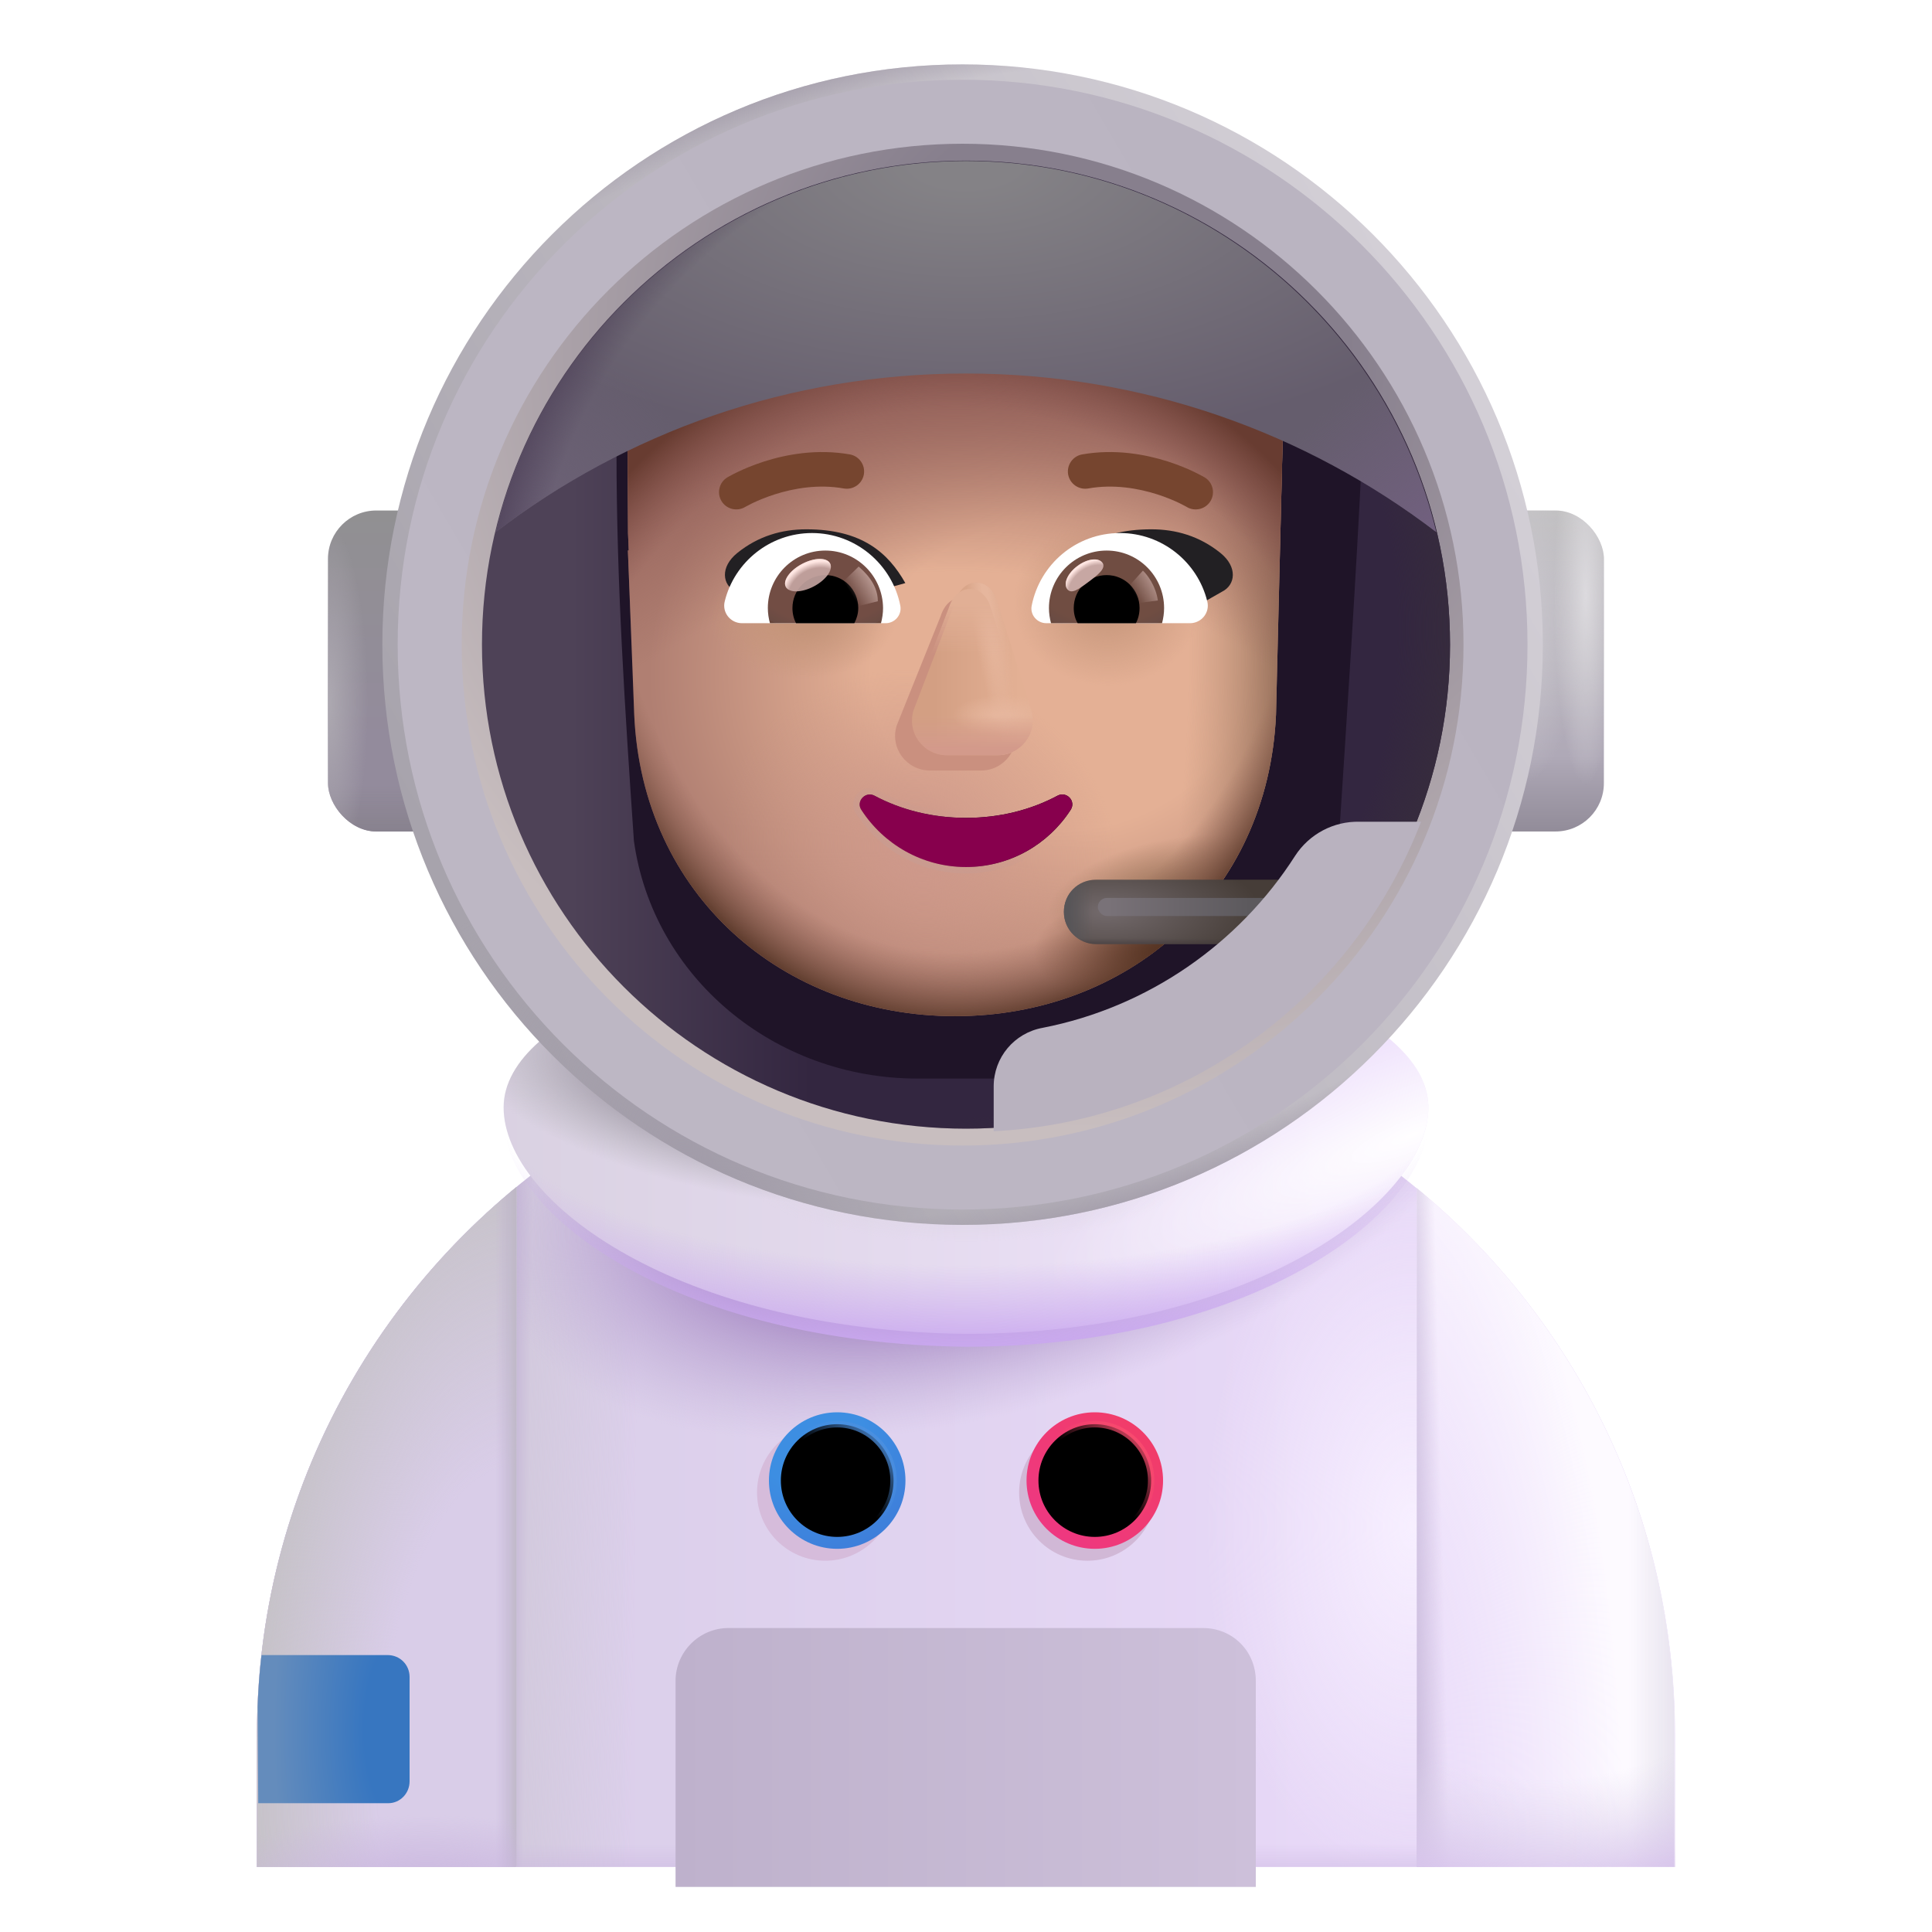 <svg viewBox="1 1 30 30" xmlns="http://www.w3.org/2000/svg">
<path d="M21.6 18.47H10.39C7.16 20.39 4.99 23.91 4.99 27.94V29.99H27.01V27.94C27.01 23.91 24.84 20.39 21.6 18.47Z" fill="url(#paint0_linear_4002_2541)"/>
<path d="M21.6 18.47H10.39C7.16 20.39 4.99 23.91 4.99 27.94V29.99H27.01V27.94C27.01 23.91 24.84 20.39 21.6 18.47Z" fill="url(#paint1_linear_4002_2541)"/>
<path d="M21.6 18.47H10.39C7.16 20.39 4.99 23.91 4.99 27.94V29.99H27.01V27.94C27.01 23.91 24.84 20.39 21.6 18.47Z" fill="url(#paint2_radial_4002_2541)"/>
<path d="M21.6 18.47H10.39C7.16 20.39 4.99 23.91 4.99 27.94V29.99H27.01V27.94C27.01 23.91 24.84 20.39 21.6 18.47Z" fill="url(#paint3_radial_4002_2541)"/>
<path d="M21.6 18.47H10.39C7.16 20.39 4.99 23.91 4.99 27.94V29.99H27.01V27.94C27.01 23.91 24.84 20.39 21.6 18.47Z" fill="url(#paint4_linear_4002_2541)"/>
<path d="M23 19.45V29.99H27V27.62C26.91 24.33 25.37 21.41 23 19.45Z" fill="#EBDEF9"/>
<path d="M23 19.45V29.99H27V27.62C26.91 24.33 25.37 21.41 23 19.45Z" fill="url(#paint5_radial_4002_2541)"/>
<path d="M23 19.45V29.99H27V27.62C26.91 24.33 25.37 21.41 23 19.45Z" fill="url(#paint6_linear_4002_2541)"/>
<path d="M23 19.45V29.99H27V27.62C26.91 24.33 25.37 21.41 23 19.45Z" fill="url(#paint7_linear_4002_2541)"/>
<path d="M23 19.45V29.99H27V27.62C26.91 24.33 25.37 21.41 23 19.45Z" fill="url(#paint8_radial_4002_2541)"/>
<path d="M9.003 29.99L9.02 29.98V19.431C6.561 21.45 4.99 24.51 4.99 27.94V29.99H9.003Z" fill="#D9CDE8"/>
<path d="M9.003 29.99L9.02 29.98V19.431C6.561 21.45 4.99 24.51 4.99 27.94V29.99H9.003Z" fill="url(#paint9_radial_4002_2541)"/>
<path d="M9.003 29.99L9.02 29.98V19.431C6.561 21.45 4.99 24.51 4.99 27.94V29.99H9.003Z" fill="url(#paint10_linear_4002_2541)"/>
<path d="M9.003 29.99L9.02 29.98V19.431C6.561 21.45 4.99 24.51 4.99 27.94V29.99H9.003Z" fill="url(#paint11_radial_4002_2541)"/>
<g filter="url(#filter0_ii_4002_2541)">
<path d="M19.68 25.98H12.31C11.86 25.98 11.49 26.35 11.49 26.8V30H20.5V26.8C20.5 26.34 20.14 25.98 19.68 25.98Z" fill="url(#paint12_linear_4002_2541)"/>
</g>
<g filter="url(#filter1_f_4002_2541)">
<path d="M13.815 25.235C14.4 25.235 14.875 24.76 14.875 24.175C14.875 23.59 14.4 23.115 13.815 23.115C13.229 23.115 12.755 23.59 12.755 24.175C12.755 24.76 13.229 25.235 13.815 25.235Z" fill="#D6BCDB"/>
</g>
<g filter="url(#filter2_f_4002_2541)">
<path d="M17.885 25.235C18.47 25.235 18.945 24.76 18.945 24.175C18.945 23.59 18.47 23.115 17.885 23.115C17.299 23.115 16.825 23.59 16.825 24.175C16.825 24.76 17.299 25.235 17.885 25.235Z" fill="#D1B8D6"/>
</g>
<g filter="url(#filter3_i_4002_2541)">
<path d="M14 25.05C14.585 25.05 15.06 24.575 15.06 23.99C15.06 23.404 14.585 22.93 14 22.93C13.415 22.93 12.94 23.404 12.94 23.99C12.94 24.575 13.415 25.05 14 25.05Z" fill="url(#paint13_radial_4002_2541)"/>
</g>
<g filter="url(#filter4_i_4002_2541)">
<path d="M18 25.05C18.585 25.05 19.06 24.575 19.06 23.99C19.06 23.404 18.585 22.93 18 22.93C17.415 22.93 16.94 23.404 16.94 23.99C16.94 24.575 17.415 25.05 18 25.05Z" fill="url(#paint14_linear_4002_2541)"/>
</g>
<g filter="url(#filter5_f_4002_2541)">
<path d="M18 24.865C18.483 24.865 18.875 24.473 18.875 23.99C18.875 23.507 18.483 23.115 18 23.115C17.517 23.115 17.125 23.507 17.125 23.99C17.125 24.473 17.517 24.865 18 24.865Z" stroke="url(#paint15_linear_4002_2541)" stroke-width="0.1"/>
</g>
<g filter="url(#filter6_f_4002_2541)">
<path d="M14 24.865C14.483 24.865 14.875 24.473 14.875 23.99C14.875 23.507 14.483 23.115 14 23.115C13.517 23.115 13.125 23.507 13.125 23.99C13.125 24.473 13.517 24.865 14 24.865Z" stroke="url(#paint16_linear_4002_2541)" stroke-width="0.1"/>
</g>
<path d="M7.36 28.66V27.04C7.36 26.85 7.21 26.7 7.02 26.7H5.06C5.03 26.96 5.01 27.23 5 27.5L5.01 29H7.03C7.21 29 7.36 28.85 7.36 28.66Z" fill="url(#paint17_radial_4002_2541)"/>
<g filter="url(#filter7_i_4002_2541)">
<path d="M23.18 18.396C23.18 19.859 20.398 21.912 16 21.912C11.531 21.865 8.82 19.859 8.82 18.396C8.82 16.933 12.035 15.748 16 15.748C19.965 15.748 23.18 16.933 23.18 18.396Z" fill="url(#paint18_linear_4002_2541)"/>
<path d="M23.18 18.396C23.18 19.859 20.398 21.912 16 21.912C11.531 21.865 8.82 19.859 8.82 18.396C8.82 16.933 12.035 15.748 16 15.748C19.965 15.748 23.18 16.933 23.18 18.396Z" fill="url(#paint19_radial_4002_2541)"/>
<path d="M23.18 18.396C23.18 19.859 20.398 21.912 16 21.912C11.531 21.865 8.82 19.859 8.82 18.396C8.82 16.933 12.035 15.748 16 15.748C19.965 15.748 23.18 16.933 23.18 18.396Z" fill="url(#paint20_radial_4002_2541)"/>
</g>
<path d="M23.18 18.396C23.18 19.859 20.398 21.912 16 21.912C11.531 21.865 8.82 19.859 8.82 18.396C8.82 16.933 12.035 15.748 16 15.748C19.965 15.748 23.18 16.933 23.18 18.396Z" fill="url(#paint21_radial_4002_2541)"/>
<path d="M23.18 18.396C23.18 19.859 20.398 21.912 16 21.912C11.531 21.865 8.82 19.859 8.82 18.396C8.82 16.933 12.035 15.748 16 15.748C19.965 15.748 23.18 16.933 23.18 18.396Z" fill="url(#paint22_radial_4002_2541)"/>
<rect x="6.093" y="8.927" width="4.406" height="4.984" rx="0.75" fill="url(#paint23_linear_4002_2541)"/>
<rect x="6.093" y="8.927" width="4.406" height="4.984" rx="0.75" fill="url(#paint24_linear_4002_2541)"/>
<rect x="6.093" y="8.927" width="4.406" height="4.984" rx="0.75" fill="url(#paint25_radial_4002_2541)"/>
<rect x="21.499" y="8.927" width="4.406" height="4.984" rx="0.75" fill="url(#paint26_linear_4002_2541)"/>
<rect x="21.499" y="8.927" width="4.406" height="4.984" rx="0.75" fill="url(#paint27_radial_4002_2541)"/>
<rect x="21.499" y="8.927" width="4.406" height="4.984" rx="0.75" fill="url(#paint28_radial_4002_2541)"/>
<path d="M15.947 2C10.967 2 6.937 6.03 6.937 11.01C6.937 15.99 10.967 20.02 15.947 20.02C20.927 20.02 24.957 15.99 24.957 11.01C24.957 6.03 20.917 2 15.947 2Z" fill="url(#paint29_linear_4002_2541)"/>
<path d="M15.947 2C10.967 2 6.937 6.03 6.937 11.01C6.937 15.99 10.967 20.02 15.947 20.02C20.927 20.02 24.957 15.99 24.957 11.01C24.957 6.03 20.917 2 15.947 2Z" fill="url(#paint30_radial_4002_2541)"/>
<path d="M15.947 2C10.967 2 6.937 6.03 6.937 11.01C6.937 15.99 10.967 20.02 15.947 20.02C20.927 20.02 24.957 15.99 24.957 11.01C24.957 6.03 20.917 2 15.947 2Z" fill="url(#paint31_radial_4002_2541)"/>
<g filter="url(#filter8_f_4002_2541)">
<path d="M15.947 2.238C11.099 2.238 7.175 6.162 7.175 11.01C7.175 15.858 11.099 19.782 15.947 19.782C20.795 19.782 24.719 15.858 24.719 11.01C24.719 6.162 20.785 2.238 15.947 2.238Z" fill="url(#paint32_linear_4002_2541)"/>
</g>
<g filter="url(#filter9_f_4002_2541)">
<path d="M15.947 3.232C11.648 3.232 8.169 6.711 8.169 11.01C8.169 15.309 11.648 18.788 15.947 18.788C20.246 18.788 23.725 15.309 23.725 11.01C23.725 6.711 20.237 3.232 15.947 3.232Z" fill="url(#paint33_radial_4002_2541)"/>
</g>
<path d="M16 18.526C20.151 18.526 23.516 15.161 23.516 11.01C23.516 6.859 20.151 3.494 16 3.494C11.849 3.494 8.484 6.859 8.484 11.01C8.484 15.161 11.849 18.526 16 18.526Z" fill="url(#paint34_linear_4002_2541)"/>
<path d="M16 18.526C20.151 18.526 23.516 15.161 23.516 11.01C23.516 6.859 20.151 3.494 16 3.494C11.849 3.494 8.484 6.859 8.484 11.01C8.484 15.161 11.849 18.526 16 18.526Z" fill="url(#paint35_radial_4002_2541)"/>
<g filter="url(#filter10_f_4002_2541)">
<path d="M10.843 14.054C11.135 16.171 13.018 17.748 15.247 17.748H17.385C19.614 17.748 21.497 16.171 21.789 14.054C21.922 12.011 22.057 9.976 22.156 7.935C22.144 7.103 21.459 6.416 20.593 6.382H19.006C17.924 6.382 16.945 5.771 16.5 4.817C16.386 4.543 16.109 4.363 15.803 4.363H14.36C12.268 4.363 10.573 6.003 10.573 8.028C10.573 10.046 10.705 12.031 10.843 14.054Z" fill="#1F1428"/>
</g>
<g filter="url(#filter11_i_4002_2541)">
<path d="M10.75 9.547H10.763L10.752 9.281L10.742 7.134C10.817 3.654 20.814 3.774 20.933 7.181L20.814 12.095C20.691 14.897 18.503 16.779 15.831 16.779C13.16 16.779 10.971 14.897 10.848 12.095L10.75 9.547Z" fill="url(#paint36_radial_4002_2541)"/>
<path d="M10.75 9.547H10.763L10.752 9.281L10.742 7.134C10.817 3.654 20.814 3.774 20.933 7.181L20.814 12.095C20.691 14.897 18.503 16.779 15.831 16.779C13.16 16.779 10.971 14.897 10.848 12.095L10.75 9.547Z" fill="url(#paint37_radial_4002_2541)"/>
<path d="M10.75 9.547H10.763L10.752 9.281L10.742 7.134C10.817 3.654 20.814 3.774 20.933 7.181L20.814 12.095C20.691 14.897 18.503 16.779 15.831 16.779C13.16 16.779 10.971 14.897 10.848 12.095L10.75 9.547Z" fill="url(#paint38_radial_4002_2541)"/>
<path d="M10.75 9.547H10.763L10.752 9.281L10.742 7.134C10.817 3.654 20.814 3.774 20.933 7.181L20.814 12.095C20.691 14.897 18.503 16.779 15.831 16.779C13.16 16.779 10.971 14.897 10.848 12.095L10.75 9.547Z" fill="url(#paint39_radial_4002_2541)"/>
<path d="M10.75 9.547H10.763L10.752 9.281L10.742 7.134C10.817 3.654 20.814 3.774 20.933 7.181L20.814 12.095C20.691 14.897 18.503 16.779 15.831 16.779C13.16 16.779 10.971 14.897 10.848 12.095L10.75 9.547Z" fill="url(#paint40_radial_4002_2541)"/>
<path d="M10.75 9.547H10.763L10.752 9.281L10.742 7.134C10.817 3.654 20.814 3.774 20.933 7.181L20.814 12.095C20.691 14.897 18.503 16.779 15.831 16.779C13.16 16.779 10.971 14.897 10.848 12.095L10.75 9.547Z" fill="url(#paint41_radial_4002_2541)"/>
<path d="M10.75 9.547H10.763L10.752 9.281L10.742 7.134C10.817 3.654 20.814 3.774 20.933 7.181L20.814 12.095C20.691 14.897 18.503 16.779 15.831 16.779C13.16 16.779 10.971 14.897 10.848 12.095L10.75 9.547Z" fill="url(#paint42_radial_4002_2541)"/>
<path d="M10.75 9.547H10.763L10.752 9.281L10.742 7.134C10.817 3.654 20.814 3.774 20.933 7.181L20.814 12.095C20.691 14.897 18.503 16.779 15.831 16.779C13.16 16.779 10.971 14.897 10.848 12.095L10.75 9.547Z" fill="url(#paint43_radial_4002_2541)"/>
</g>
<path d="M10.75 9.547H10.763L10.752 9.281L10.742 7.134C10.817 3.654 20.814 3.774 20.933 7.181L20.814 12.095C20.691 14.897 18.503 16.779 15.831 16.779C13.16 16.779 10.971 14.897 10.848 12.095L10.75 9.547Z" fill="url(#paint44_radial_4002_2541)"/>
<path d="M10.75 9.547H10.763L10.752 9.281L10.742 7.134C10.817 3.654 20.814 3.774 20.933 7.181L20.814 12.095C20.691 14.897 18.503 16.779 15.831 16.779C13.16 16.779 10.971 14.897 10.848 12.095L10.75 9.547Z" fill="url(#paint45_radial_4002_2541)"/>
<g filter="url(#filter12_f_4002_2541)">
<path d="M15.607 10.566L14.924 12.266C14.815 12.616 15.076 12.965 15.444 12.965H16.231C16.599 12.965 16.86 12.61 16.751 12.266L16.22 10.566C16.106 10.189 15.727 10.189 15.607 10.566Z" fill="#CA907F"/>
</g>
<g filter="url(#filter13_if_4002_2541)">
<path d="M15.737 10.428L15.086 12.127C14.978 12.477 15.238 12.827 15.607 12.827H16.393C16.762 12.827 17.022 12.472 16.914 12.127L16.382 10.428C16.268 10.051 15.856 10.051 15.737 10.428Z" fill="url(#paint46_linear_4002_2541)"/>
<path d="M15.737 10.428L15.086 12.127C14.978 12.477 15.238 12.827 15.607 12.827H16.393C16.762 12.827 17.022 12.472 16.914 12.127L16.382 10.428C16.268 10.051 15.856 10.051 15.737 10.428Z" fill="url(#paint47_radial_4002_2541)"/>
<path d="M15.737 10.428L15.086 12.127C14.978 12.477 15.238 12.827 15.607 12.827H16.393C16.762 12.827 17.022 12.472 16.914 12.127L16.382 10.428C16.268 10.051 15.856 10.051 15.737 10.428Z" fill="url(#paint48_radial_4002_2541)"/>
<path d="M15.737 10.428L15.086 12.127C14.978 12.477 15.238 12.827 15.607 12.827H16.393C16.762 12.827 17.022 12.472 16.914 12.127L16.382 10.428C16.268 10.051 15.856 10.051 15.737 10.428Z" fill="url(#paint49_linear_4002_2541)"/>
</g>
<g filter="url(#filter14_f_4002_2541)">
<path d="M15.737 10.428L15.086 12.127C14.978 12.477 15.238 12.827 15.607 12.827H16.393C16.762 12.827 17.022 12.472 16.914 12.127L16.382 10.428C16.268 10.051 15.856 10.051 15.737 10.428Z" fill="url(#paint50_linear_4002_2541)"/>
</g>
<g filter="url(#filter15_f_4002_2541)">
<path d="M16 13.7C15.479 13.7 14.99 13.575 14.578 13.355C14.438 13.282 14.287 13.444 14.375 13.575C14.719 14.108 15.318 14.463 16 14.463C16.682 14.463 17.281 14.108 17.625 13.575C17.713 13.439 17.562 13.282 17.422 13.355C17.01 13.575 16.526 13.7 16 13.7Z" stroke="url(#paint51_linear_4002_2541)" stroke-width="0.2"/>
</g>
<path d="M16 13.7C15.479 13.7 14.99 13.575 14.578 13.355C14.438 13.282 14.287 13.444 14.375 13.575C14.719 14.108 15.318 14.463 16 14.463C16.682 14.463 17.281 14.108 17.625 13.575C17.713 13.439 17.562 13.282 17.422 13.355C17.01 13.575 16.526 13.7 16 13.7Z" fill="#87004D"/>
<g filter="url(#filter16_i_4002_2541)">
<path d="M17.142 10.054C17.407 9.587 17.811 9.219 18.679 9.219C19.06 9.219 19.426 9.324 19.752 9.587C20.021 9.805 19.985 10.083 19.777 10.187L19.221 10.504C18.569 10.293 17.848 10.265 17.142 10.054Z" fill="#222023"/>
</g>
<g filter="url(#filter17_i_4002_2541)">
<path d="M14.858 10.054C14.593 9.587 14.189 9.219 13.321 9.219C12.94 9.219 12.574 9.324 12.248 9.587C11.979 9.805 12.015 10.083 12.223 10.187L12.779 10.504C13.431 10.293 14.152 10.265 14.858 10.054Z" fill="#222023"/>
</g>
<g filter="url(#filter18_i_4002_2541)">
<path d="M12.575 8.72L12.571 8.722C12.571 8.722 12.571 8.722 12.571 8.722C12.444 8.798 12.279 8.757 12.203 8.63C12.127 8.503 12.168 8.338 12.295 8.262L12.296 8.262L12.297 8.261L12.3 8.259L12.309 8.254C12.317 8.25 12.328 8.243 12.342 8.236C12.369 8.221 12.408 8.201 12.458 8.177C12.556 8.13 12.697 8.07 12.868 8.015C13.208 7.907 13.683 7.816 14.196 7.906C14.342 7.932 14.439 8.071 14.414 8.217C14.388 8.363 14.249 8.46 14.103 8.435C13.704 8.364 13.321 8.434 13.031 8.526C12.887 8.572 12.769 8.623 12.688 8.661C12.648 8.681 12.617 8.697 12.597 8.708C12.587 8.713 12.58 8.717 12.575 8.72Z" fill="#76452F"/>
</g>
<g filter="url(#filter19_i_4002_2541)">
<path fill-rule="evenodd" clip-rule="evenodd" d="M19.705 8.262C19.705 8.262 19.705 8.262 19.567 8.492L19.705 8.262C19.832 8.338 19.873 8.503 19.797 8.63C19.721 8.757 19.556 8.798 19.429 8.723C19.429 8.722 19.429 8.722 19.429 8.722L19.424 8.72C19.42 8.717 19.413 8.713 19.403 8.708C19.383 8.697 19.352 8.681 19.311 8.661C19.231 8.623 19.113 8.572 18.969 8.526C18.679 8.434 18.296 8.364 17.897 8.435C17.751 8.46 17.612 8.363 17.586 8.217C17.561 8.071 17.658 7.932 17.804 7.906C18.317 7.816 18.792 7.907 19.132 8.015C19.303 8.07 19.444 8.13 19.542 8.177C19.591 8.201 19.631 8.221 19.658 8.236C19.672 8.243 19.683 8.25 19.691 8.254L19.7 8.259L19.703 8.261L19.704 8.262L19.705 8.262Z" fill="#76452F"/>
</g>
<path d="M18.391 9.277C19.044 9.277 19.596 9.728 19.746 10.336C19.791 10.511 19.657 10.677 19.478 10.677H17.247C17.105 10.677 16.991 10.547 17.02 10.405C17.146 9.764 17.709 9.277 18.391 9.277Z" fill="white"/>
<path d="M18.184 9.549C18.679 9.549 19.076 9.951 19.076 10.442C19.076 10.523 19.064 10.604 19.044 10.677H17.32C17.3 10.6 17.288 10.523 17.288 10.442C17.288 9.951 17.689 9.549 18.184 9.549Z" fill="url(#paint52_radial_4002_2541)"/>
<path d="M17.673 10.441C17.673 10.158 17.9 9.93 18.184 9.93C18.468 9.93 18.695 10.158 18.695 10.441C18.695 10.527 18.675 10.608 18.638 10.677H17.734C17.693 10.608 17.673 10.527 17.673 10.441Z" fill="black"/>
<g filter="url(#filter20_f_4002_2541)">
<path d="M18.118 9.738C18.181 9.823 18.049 9.927 17.898 10.039C17.747 10.152 17.635 10.232 17.571 10.147C17.508 10.062 17.578 9.901 17.73 9.789C17.88 9.676 18.054 9.653 18.118 9.738Z" fill="#C7A7A3"/>
<path d="M18.118 9.738C18.181 9.823 18.049 9.927 17.898 10.039C17.747 10.152 17.635 10.232 17.571 10.147C17.508 10.062 17.578 9.901 17.73 9.789C17.88 9.676 18.054 9.653 18.118 9.738Z" fill="url(#paint53_radial_4002_2541)"/>
</g>
<g filter="url(#filter21_f_4002_2541)">
<path d="M18.979 10.324C18.946 10.093 18.811 9.919 18.747 9.861L18.488 10.146L18.605 10.374L18.979 10.324Z" fill="url(#paint54_linear_4002_2541)"/>
</g>
<path d="M13.609 9.277C12.956 9.277 12.404 9.728 12.254 10.336C12.209 10.511 12.343 10.677 12.522 10.677H14.753C14.895 10.677 15.008 10.547 14.98 10.405C14.854 9.764 14.286 9.277 13.609 9.277Z" fill="white"/>
<path d="M13.816 9.549C13.321 9.549 12.923 9.951 12.923 10.441C12.923 10.523 12.935 10.604 12.956 10.677H14.68C14.7 10.6 14.712 10.523 14.712 10.441C14.708 9.951 14.311 9.549 13.816 9.549Z" fill="url(#paint55_radial_4002_2541)"/>
<path d="M14.327 10.442C14.327 10.158 14.1 9.93 13.816 9.93C13.532 9.93 13.305 10.158 13.305 10.442C13.305 10.527 13.325 10.608 13.361 10.677H14.266C14.303 10.608 14.327 10.527 14.327 10.442Z" fill="black"/>
<g filter="url(#filter22_f_4002_2541)">
<path d="M14.631 10.336C14.631 10.048 14.396 9.856 14.333 9.798L14.045 10.077L14.222 10.438L14.631 10.336Z" fill="url(#paint56_linear_4002_2541)"/>
</g>
<g filter="url(#filter23_f_4002_2541)">
<ellipse cx="13.546" cy="9.931" rx="0.389" ry="0.197" transform="rotate(-27.914 13.546 9.931)" fill="#C7A7A3" fill-opacity="0.9"/>
<ellipse cx="13.546" cy="9.931" rx="0.389" ry="0.197" transform="rotate(-27.914 13.546 9.931)" fill="url(#paint57_radial_4002_2541)"/>
</g>
<g filter="url(#filter24_ii_4002_2541)">
<path d="M16 6.8C18.75 6.8 21.28 7.72 23.3 9.26C22.51 5.96 19.54 3.5 16 3.5C12.46 3.5 9.49 5.96 8.7 9.26C10.72 7.72 13.25 6.8 16 6.8Z" fill="url(#paint58_radial_4002_2541)"/>
<path d="M16 6.8C18.75 6.8 21.28 7.72 23.3 9.26C22.51 5.96 19.54 3.5 16 3.5C12.46 3.5 9.49 5.96 8.7 9.26C10.72 7.72 13.25 6.8 16 6.8Z" fill="url(#paint59_radial_4002_2541)"/>
<path d="M16 6.8C18.75 6.8 21.28 7.72 23.3 9.26C22.51 5.96 19.54 3.5 16 3.5C12.46 3.5 9.49 5.96 8.7 9.26C10.72 7.72 13.25 6.8 16 6.8Z" fill="url(#paint60_radial_4002_2541)"/>
<path d="M16 6.8C18.75 6.8 21.28 7.72 23.3 9.26C22.51 5.96 19.54 3.5 16 3.5C12.46 3.5 9.49 5.96 8.7 9.26C10.72 7.72 13.25 6.8 16 6.8Z" fill="url(#paint61_linear_4002_2541)"/>
</g>
<path d="M18.02 15.66H20.99C21.27 15.66 21.49 15.44 21.49 15.16C21.49 14.88 21.27 14.66 20.99 14.66H18.02C17.74 14.66 17.52 14.88 17.52 15.16C17.52 15.44 17.75 15.66 18.02 15.66Z" fill="url(#paint62_radial_4002_2541)"/>
<path d="M18.02 15.66H20.99C21.27 15.66 21.49 15.44 21.49 15.16C21.49 14.88 21.27 14.66 20.99 14.66H18.02C17.74 14.66 17.52 14.88 17.52 15.16C17.52 15.44 17.75 15.66 18.02 15.66Z" fill="url(#paint63_linear_4002_2541)"/>
<path d="M18.02 15.66H20.99C21.27 15.66 21.49 15.44 21.49 15.16C21.49 14.88 21.27 14.66 20.99 14.66H18.02C17.74 14.66 17.52 14.88 17.52 15.16C17.52 15.44 17.75 15.66 18.02 15.66Z" fill="url(#paint64_linear_4002_2541)"/>
<g filter="url(#filter25_f_4002_2541)">
<rect x="18.047" y="14.943" width="2.844" height="0.281" rx="0.141" fill="url(#paint65_linear_4002_2541)"/>
</g>
<g filter="url(#filter26_i_4002_2541)">
<path d="M23.016 13.71H22.06C21.66 13.7 21.28 13.9 21.06 14.24C20.19 15.6 18.78 16.59 17.14 16.91C16.7 16.99 16.38 17.37 16.38 17.82V18.516C19.414 18.365 21.974 16.415 23.016 13.71Z" fill="#B9B2BF"/>
</g>
<defs>
<filter id="filter0_ii_4002_2541" x="11.34" y="25.98" width="9.31" height="4.17" filterUnits="userSpaceOnUse" color-interpolation-filters="sRGB">
<feFlood flood-opacity="0" result="BackgroundImageFix"/>
<feBlend mode="normal" in="SourceGraphic" in2="BackgroundImageFix" result="shape"/>
<feColorMatrix in="SourceAlpha" type="matrix" values="0 0 0 0 0 0 0 0 0 0 0 0 0 0 0 0 0 0 127 0" result="hardAlpha"/>
<feOffset dx="-0.15" dy="0.15"/>
<feGaussianBlur stdDeviation="0.125"/>
<feComposite in2="hardAlpha" operator="arithmetic" k2="-1" k3="1"/>
<feColorMatrix type="matrix" values="0 0 0 0 0.843 0 0 0 0 0.812 0 0 0 0 0.875 0 0 0 1 0"/>
<feBlend mode="normal" in2="shape" result="effect1_innerShadow_4002_2541"/>
<feColorMatrix in="SourceAlpha" type="matrix" values="0 0 0 0 0 0 0 0 0 0 0 0 0 0 0 0 0 0 127 0" result="hardAlpha"/>
<feOffset dx="0.15" dy="0.15"/>
<feGaussianBlur stdDeviation="0.2"/>
<feComposite in2="hardAlpha" operator="arithmetic" k2="-1" k3="1"/>
<feColorMatrix type="matrix" values="0 0 0 0 0.686 0 0 0 0 0.635 0 0 0 0 0.733 0 0 0 1 0"/>
<feBlend mode="normal" in2="effect1_innerShadow_4002_2541" result="effect2_innerShadow_4002_2541"/>
</filter>
<filter id="filter1_f_4002_2541" x="12.255" y="22.615" width="3.12" height="3.12" filterUnits="userSpaceOnUse" color-interpolation-filters="sRGB">
<feFlood flood-opacity="0" result="BackgroundImageFix"/>
<feBlend mode="normal" in="SourceGraphic" in2="BackgroundImageFix" result="shape"/>
<feGaussianBlur stdDeviation="0.25" result="effect1_foregroundBlur_4002_2541"/>
</filter>
<filter id="filter2_f_4002_2541" x="16.325" y="22.615" width="3.12" height="3.12" filterUnits="userSpaceOnUse" color-interpolation-filters="sRGB">
<feFlood flood-opacity="0" result="BackgroundImageFix"/>
<feBlend mode="normal" in="SourceGraphic" in2="BackgroundImageFix" result="shape"/>
<feGaussianBlur stdDeviation="0.25" result="effect1_foregroundBlur_4002_2541"/>
</filter>
<filter id="filter3_i_4002_2541" x="12.94" y="22.93" width="2.12" height="2.12" filterUnits="userSpaceOnUse" color-interpolation-filters="sRGB">
<feFlood flood-opacity="0" result="BackgroundImageFix"/>
<feBlend mode="normal" in="SourceGraphic" in2="BackgroundImageFix" result="shape"/>
<feColorMatrix in="SourceAlpha" type="matrix" values="0 0 0 0 0 0 0 0 0 0 0 0 0 0 0 0 0 0 127 0" result="hardAlpha"/>
<feOffset/>
<feGaussianBlur stdDeviation="0.125"/>
<feComposite in2="hardAlpha" operator="arithmetic" k2="-1" k3="1"/>
<feColorMatrix type="matrix" values="0 0 0 0 0.294 0 0 0 0 0.498 0 0 0 0 0.847 0 0 0 1 0"/>
<feBlend mode="normal" in2="shape" result="effect1_innerShadow_4002_2541"/>
</filter>
<filter id="filter4_i_4002_2541" x="16.94" y="22.93" width="2.12" height="2.12" filterUnits="userSpaceOnUse" color-interpolation-filters="sRGB">
<feFlood flood-opacity="0" result="BackgroundImageFix"/>
<feBlend mode="normal" in="SourceGraphic" in2="BackgroundImageFix" result="shape"/>
<feColorMatrix in="SourceAlpha" type="matrix" values="0 0 0 0 0 0 0 0 0 0 0 0 0 0 0 0 0 0 127 0" result="hardAlpha"/>
<feOffset/>
<feGaussianBlur stdDeviation="0.125"/>
<feComposite in2="hardAlpha" operator="arithmetic" k2="-1" k3="1"/>
<feColorMatrix type="matrix" values="0 0 0 0 0.882 0 0 0 0 0.18 0 0 0 0 0.38 0 0 0 1 0"/>
<feBlend mode="normal" in2="shape" result="effect1_innerShadow_4002_2541"/>
</filter>
<filter id="filter5_f_4002_2541" x="16.975" y="22.965" width="2.05" height="2.05" filterUnits="userSpaceOnUse" color-interpolation-filters="sRGB">
<feFlood flood-opacity="0" result="BackgroundImageFix"/>
<feBlend mode="normal" in="SourceGraphic" in2="BackgroundImageFix" result="shape"/>
<feGaussianBlur stdDeviation="0.05" result="effect1_foregroundBlur_4002_2541"/>
</filter>
<filter id="filter6_f_4002_2541" x="12.975" y="22.965" width="2.05" height="2.05" filterUnits="userSpaceOnUse" color-interpolation-filters="sRGB">
<feFlood flood-opacity="0" result="BackgroundImageFix"/>
<feBlend mode="normal" in="SourceGraphic" in2="BackgroundImageFix" result="shape"/>
<feGaussianBlur stdDeviation="0.05" result="effect1_foregroundBlur_4002_2541"/>
</filter>
<filter id="filter7_i_4002_2541" x="8.82" y="15.548" width="14.359" height="6.364" filterUnits="userSpaceOnUse" color-interpolation-filters="sRGB">
<feFlood flood-opacity="0" result="BackgroundImageFix"/>
<feBlend mode="normal" in="SourceGraphic" in2="BackgroundImageFix" result="shape"/>
<feColorMatrix in="SourceAlpha" type="matrix" values="0 0 0 0 0 0 0 0 0 0 0 0 0 0 0 0 0 0 127 0" result="hardAlpha"/>
<feOffset dy="-0.2"/>
<feGaussianBlur stdDeviation="0.5"/>
<feComposite in2="hardAlpha" operator="arithmetic" k2="-1" k3="1"/>
<feColorMatrix type="matrix" values="0 0 0 0 0.933 0 0 0 0 0.875 0 0 0 0 0.996 0 0 0 1 0"/>
<feBlend mode="normal" in2="shape" result="effect1_innerShadow_4002_2541"/>
</filter>
<filter id="filter8_f_4002_2541" x="6.925" y="1.988" width="18.043" height="18.043" filterUnits="userSpaceOnUse" color-interpolation-filters="sRGB">
<feFlood flood-opacity="0" result="BackgroundImageFix"/>
<feBlend mode="normal" in="SourceGraphic" in2="BackgroundImageFix" result="shape"/>
<feGaussianBlur stdDeviation="0.125" result="effect1_foregroundBlur_4002_2541"/>
</filter>
<filter id="filter9_f_4002_2541" x="7.869" y="2.932" width="16.155" height="16.155" filterUnits="userSpaceOnUse" color-interpolation-filters="sRGB">
<feFlood flood-opacity="0" result="BackgroundImageFix"/>
<feBlend mode="normal" in="SourceGraphic" in2="BackgroundImageFix" result="shape"/>
<feGaussianBlur stdDeviation="0.15" result="effect1_foregroundBlur_4002_2541"/>
</filter>
<filter id="filter10_f_4002_2541" x="9.073" y="2.863" width="14.583" height="16.385" filterUnits="userSpaceOnUse" color-interpolation-filters="sRGB">
<feFlood flood-opacity="0" result="BackgroundImageFix"/>
<feBlend mode="normal" in="SourceGraphic" in2="BackgroundImageFix" result="shape"/>
<feGaussianBlur stdDeviation="0.75" result="effect1_foregroundBlur_4002_2541"/>
</filter>
<filter id="filter11_i_4002_2541" x="10.742" y="4.574" width="10.191" height="12.205" filterUnits="userSpaceOnUse" color-interpolation-filters="sRGB">
<feFlood flood-opacity="0" result="BackgroundImageFix"/>
<feBlend mode="normal" in="SourceGraphic" in2="BackgroundImageFix" result="shape"/>
<feColorMatrix in="SourceAlpha" type="matrix" values="0 0 0 0 0 0 0 0 0 0 0 0 0 0 0 0 0 0 127 0" result="hardAlpha"/>
<feOffset/>
<feGaussianBlur stdDeviation="1"/>
<feComposite in2="hardAlpha" operator="arithmetic" k2="-1" k3="1"/>
<feColorMatrix type="matrix" values="0 0 0 0 0.4 0 0 0 0 0.259 0 0 0 0 0.192 0 0 0 1 0"/>
<feBlend mode="normal" in2="shape" result="effect1_innerShadow_4002_2541"/>
</filter>
<filter id="filter12_f_4002_2541" x="14.399" y="9.783" width="2.877" height="3.682" filterUnits="userSpaceOnUse" color-interpolation-filters="sRGB">
<feFlood flood-opacity="0" result="BackgroundImageFix"/>
<feBlend mode="normal" in="SourceGraphic" in2="BackgroundImageFix" result="shape"/>
<feGaussianBlur stdDeviation="0.25" result="effect1_foregroundBlur_4002_2541"/>
</filter>
<filter id="filter13_if_4002_2541" x="14.811" y="9.895" width="2.377" height="3.182" filterUnits="userSpaceOnUse" color-interpolation-filters="sRGB">
<feFlood flood-opacity="0" result="BackgroundImageFix"/>
<feBlend mode="normal" in="SourceGraphic" in2="BackgroundImageFix" result="shape"/>
<feColorMatrix in="SourceAlpha" type="matrix" values="0 0 0 0 0 0 0 0 0 0 0 0 0 0 0 0 0 0 127 0" result="hardAlpha"/>
<feOffset dx="0.1" dy="-0.1"/>
<feGaussianBlur stdDeviation="0.125"/>
<feComposite in2="hardAlpha" operator="arithmetic" k2="-1" k3="1"/>
<feColorMatrix type="matrix" values="0 0 0 0 0.78 0 0 0 0 0.549 0 0 0 0 0.478 0 0 0 1 0"/>
<feBlend mode="normal" in2="shape" result="effect1_innerShadow_4002_2541"/>
<feGaussianBlur stdDeviation="0.125" result="effect2_foregroundBlur_4002_2541"/>
</filter>
<filter id="filter14_f_4002_2541" x="14.811" y="9.895" width="2.377" height="3.182" filterUnits="userSpaceOnUse" color-interpolation-filters="sRGB">
<feFlood flood-opacity="0" result="BackgroundImageFix"/>
<feBlend mode="normal" in="SourceGraphic" in2="BackgroundImageFix" result="shape"/>
<feGaussianBlur stdDeviation="0.125" result="effect1_foregroundBlur_4002_2541"/>
</filter>
<filter id="filter15_f_4002_2541" x="14.149" y="13.137" width="3.702" height="1.526" filterUnits="userSpaceOnUse" color-interpolation-filters="sRGB">
<feFlood flood-opacity="0" result="BackgroundImageFix"/>
<feBlend mode="normal" in="SourceGraphic" in2="BackgroundImageFix" result="shape"/>
<feGaussianBlur stdDeviation="0.05" result="effect1_foregroundBlur_4002_2541"/>
</filter>
<filter id="filter16_i_4002_2541" x="17.142" y="9.219" width="3.001" height="1.285" filterUnits="userSpaceOnUse" color-interpolation-filters="sRGB">
<feFlood flood-opacity="0" result="BackgroundImageFix"/>
<feBlend mode="normal" in="SourceGraphic" in2="BackgroundImageFix" result="shape"/>
<feColorMatrix in="SourceAlpha" type="matrix" values="0 0 0 0 0 0 0 0 0 0 0 0 0 0 0 0 0 0 127 0" result="hardAlpha"/>
<feOffset dx="0.2"/>
<feGaussianBlur stdDeviation="0.125"/>
<feComposite in2="hardAlpha" operator="arithmetic" k2="-1" k3="1"/>
<feColorMatrix type="matrix" values="0 0 0 0 0.078 0 0 0 0 0.075 0 0 0 0 0.082 0 0 0 1 0"/>
<feBlend mode="normal" in2="shape" result="effect1_innerShadow_4002_2541"/>
</filter>
<filter id="filter17_i_4002_2541" x="12.057" y="9.219" width="3.001" height="1.285" filterUnits="userSpaceOnUse" color-interpolation-filters="sRGB">
<feFlood flood-opacity="0" result="BackgroundImageFix"/>
<feBlend mode="normal" in="SourceGraphic" in2="BackgroundImageFix" result="shape"/>
<feColorMatrix in="SourceAlpha" type="matrix" values="0 0 0 0 0 0 0 0 0 0 0 0 0 0 0 0 0 0 127 0" result="hardAlpha"/>
<feOffset dx="0.2"/>
<feGaussianBlur stdDeviation="0.125"/>
<feComposite in2="hardAlpha" operator="arithmetic" k2="-1" k3="1"/>
<feColorMatrix type="matrix" values="0 0 0 0 0.078 0 0 0 0 0.075 0 0 0 0 0.082 0 0 0 1 0"/>
<feBlend mode="normal" in2="shape" result="effect1_innerShadow_4002_2541"/>
</filter>
<filter id="filter18_i_4002_2541" x="12.165" y="7.869" width="2.253" height="1.041" filterUnits="userSpaceOnUse" color-interpolation-filters="sRGB">
<feFlood flood-opacity="0" result="BackgroundImageFix"/>
<feBlend mode="normal" in="SourceGraphic" in2="BackgroundImageFix" result="shape"/>
<feColorMatrix in="SourceAlpha" type="matrix" values="0 0 0 0 0 0 0 0 0 0 0 0 0 0 0 0 0 0 127 0" result="hardAlpha"/>
<feOffset dy="0.15"/>
<feGaussianBlur stdDeviation="0.1"/>
<feComposite in2="hardAlpha" operator="arithmetic" k2="-1" k3="1"/>
<feColorMatrix type="matrix" values="0 0 0 0 0.29 0 0 0 0 0.169 0 0 0 0 0.071 0 0 0 1 0"/>
<feBlend mode="normal" in2="shape" result="effect1_innerShadow_4002_2541"/>
</filter>
<filter id="filter19_i_4002_2541" x="17.582" y="7.869" width="2.253" height="1.041" filterUnits="userSpaceOnUse" color-interpolation-filters="sRGB">
<feFlood flood-opacity="0" result="BackgroundImageFix"/>
<feBlend mode="normal" in="SourceGraphic" in2="BackgroundImageFix" result="shape"/>
<feColorMatrix in="SourceAlpha" type="matrix" values="0 0 0 0 0 0 0 0 0 0 0 0 0 0 0 0 0 0 127 0" result="hardAlpha"/>
<feOffset dy="0.15"/>
<feGaussianBlur stdDeviation="0.1"/>
<feComposite in2="hardAlpha" operator="arithmetic" k2="-1" k3="1"/>
<feColorMatrix type="matrix" values="0 0 0 0 0.29 0 0 0 0 0.169 0 0 0 0 0.071 0 0 0 1 0"/>
<feBlend mode="normal" in2="shape" result="effect1_innerShadow_4002_2541"/>
</filter>
<filter id="filter20_f_4002_2541" x="17.448" y="9.587" width="0.786" height="0.696" filterUnits="userSpaceOnUse" color-interpolation-filters="sRGB">
<feFlood flood-opacity="0" result="BackgroundImageFix"/>
<feBlend mode="normal" in="SourceGraphic" in2="BackgroundImageFix" result="shape"/>
<feGaussianBlur stdDeviation="0.05" result="effect1_foregroundBlur_4002_2541"/>
</filter>
<filter id="filter21_f_4002_2541" x="18.288" y="9.661" width="0.891" height="0.913" filterUnits="userSpaceOnUse" color-interpolation-filters="sRGB">
<feFlood flood-opacity="0" result="BackgroundImageFix"/>
<feBlend mode="normal" in="SourceGraphic" in2="BackgroundImageFix" result="shape"/>
<feGaussianBlur stdDeviation="0.1" result="effect1_foregroundBlur_4002_2541"/>
</filter>
<filter id="filter22_f_4002_2541" x="13.845" y="9.598" width="0.986" height="1.04" filterUnits="userSpaceOnUse" color-interpolation-filters="sRGB">
<feFlood flood-opacity="0" result="BackgroundImageFix"/>
<feBlend mode="normal" in="SourceGraphic" in2="BackgroundImageFix" result="shape"/>
<feGaussianBlur stdDeviation="0.1" result="effect1_foregroundBlur_4002_2541"/>
</filter>
<filter id="filter23_f_4002_2541" x="13.09" y="9.579" width="0.912" height="0.704" filterUnits="userSpaceOnUse" color-interpolation-filters="sRGB">
<feFlood flood-opacity="0" result="BackgroundImageFix"/>
<feBlend mode="normal" in="SourceGraphic" in2="BackgroundImageFix" result="shape"/>
<feGaussianBlur stdDeviation="0.05" result="effect1_foregroundBlur_4002_2541"/>
</filter>
<filter id="filter24_ii_4002_2541" x="8.7" y="3.45" width="14.6" height="5.86" filterUnits="userSpaceOnUse" color-interpolation-filters="sRGB">
<feFlood flood-opacity="0" result="BackgroundImageFix"/>
<feBlend mode="normal" in="SourceGraphic" in2="BackgroundImageFix" result="shape"/>
<feColorMatrix in="SourceAlpha" type="matrix" values="0 0 0 0 0 0 0 0 0 0 0 0 0 0 0 0 0 0 127 0" result="hardAlpha"/>
<feOffset dy="-0.05"/>
<feGaussianBlur stdDeviation="0.05"/>
<feComposite in2="hardAlpha" operator="arithmetic" k2="-1" k3="1"/>
<feColorMatrix type="matrix" values="0 0 0 0 0.286 0 0 0 0 0.216 0 0 0 0 0.329 0 0 0 1 0"/>
<feBlend mode="normal" in2="shape" result="effect1_innerShadow_4002_2541"/>
<feColorMatrix in="SourceAlpha" type="matrix" values="0 0 0 0 0 0 0 0 0 0 0 0 0 0 0 0 0 0 127 0" result="hardAlpha"/>
<feOffset dy="0.05"/>
<feGaussianBlur stdDeviation="0.05"/>
<feComposite in2="hardAlpha" operator="arithmetic" k2="-1" k3="1"/>
<feColorMatrix type="matrix" values="0 0 0 0 0.247 0 0 0 0 0.22 0 0 0 0 0.275 0 0 0 1 0"/>
<feBlend mode="normal" in2="effect1_innerShadow_4002_2541" result="effect2_innerShadow_4002_2541"/>
</filter>
<filter id="filter25_f_4002_2541" x="17.797" y="14.693" width="3.344" height="0.781" filterUnits="userSpaceOnUse" color-interpolation-filters="sRGB">
<feFlood flood-opacity="0" result="BackgroundImageFix"/>
<feBlend mode="normal" in="SourceGraphic" in2="BackgroundImageFix" result="shape"/>
<feGaussianBlur stdDeviation="0.125" result="effect1_foregroundBlur_4002_2541"/>
</filter>
<filter id="filter26_i_4002_2541" x="16.38" y="13.71" width="6.686" height="4.857" filterUnits="userSpaceOnUse" color-interpolation-filters="sRGB">
<feFlood flood-opacity="0" result="BackgroundImageFix"/>
<feBlend mode="normal" in="SourceGraphic" in2="BackgroundImageFix" result="shape"/>
<feColorMatrix in="SourceAlpha" type="matrix" values="0 0 0 0 0 0 0 0 0 0 0 0 0 0 0 0 0 0 127 0" result="hardAlpha"/>
<feOffset dx="0.05" dy="0.05"/>
<feGaussianBlur stdDeviation="0.2"/>
<feComposite in2="hardAlpha" operator="arithmetic" k2="-1" k3="1"/>
<feColorMatrix type="matrix" values="0 0 0 0 0.533 0 0 0 0 0.486 0 0 0 0 0.498 0 0 0 1 0"/>
<feBlend mode="normal" in2="shape" result="effect1_innerShadow_4002_2541"/>
</filter>
<linearGradient id="paint0_linear_4002_2541" x1="10.179" y1="30.516" x2="21.429" y2="30.516" gradientUnits="userSpaceOnUse">
<stop offset="0.006" stop-color="#DBCFEA"/>
<stop offset="1" stop-color="#E7D8F7"/>
</linearGradient>
<linearGradient id="paint1_linear_4002_2541" x1="8.688" y1="26.123" x2="10.844" y2="26.154" gradientUnits="userSpaceOnUse">
<stop stop-color="#BAA7D0"/>
<stop offset="0.231" stop-color="#D3CADE"/>
<stop offset="1" stop-color="#D3CADE" stop-opacity="0"/>
</linearGradient>
<radialGradient id="paint2_radial_4002_2541" cx="0" cy="0" r="1" gradientUnits="userSpaceOnUse" gradientTransform="translate(22.929 24.694) rotate(90) scale(5.679 3.214)">
<stop stop-color="#F7EFFF"/>
<stop offset="1" stop-color="#F7EFFF" stop-opacity="0"/>
</radialGradient>
<radialGradient id="paint3_radial_4002_2541" cx="0" cy="0" r="1" gradientUnits="userSpaceOnUse" gradientTransform="translate(16.688 18.47) rotate(161.045) scale(8.36 4.305)">
<stop offset="0.655" stop-color="#B096CB"/>
<stop offset="1" stop-color="#C2B2D7" stop-opacity="0"/>
</radialGradient>
<linearGradient id="paint4_linear_4002_2541" x1="16.594" y1="30.529" x2="16.594" y2="29.623" gradientUnits="userSpaceOnUse">
<stop stop-color="#C9B4E0"/>
<stop offset="1" stop-color="#C9B4E0" stop-opacity="0"/>
</linearGradient>
<radialGradient id="paint5_radial_4002_2541" cx="0" cy="0" r="1" gradientUnits="userSpaceOnUse" gradientTransform="translate(21.844 29.467) scale(4.375 11.876)">
<stop offset="0.336" stop-color="#F6EDFF" stop-opacity="0"/>
<stop offset="1" stop-color="#FDFAFF"/>
</radialGradient>
<linearGradient id="paint6_linear_4002_2541" x1="22.797" y1="26.607" x2="23.438" y2="26.592" gradientUnits="userSpaceOnUse">
<stop offset="0.127" stop-color="#C8B9DA"/>
<stop offset="1" stop-color="#C8B9DA" stop-opacity="0"/>
</linearGradient>
<linearGradient id="paint7_linear_4002_2541" x1="27" y1="29.99" x2="26.281" y2="29.99" gradientUnits="userSpaceOnUse">
<stop stop-color="#E8E4EF"/>
<stop offset="1" stop-color="#E8E4EF" stop-opacity="0"/>
</linearGradient>
<radialGradient id="paint8_radial_4002_2541" cx="0" cy="0" r="1" gradientUnits="userSpaceOnUse" gradientTransform="translate(25 21.806) rotate(90) scale(8.538 7.174)">
<stop offset="0.798" stop-color="#DED6EB" stop-opacity="0"/>
<stop offset="1" stop-color="#D8C5EC"/>
</radialGradient>
<radialGradient id="paint9_radial_4002_2541" cx="0" cy="0" r="1" gradientUnits="userSpaceOnUse" gradientTransform="translate(9.02 28.998) rotate(-180) scale(4.27 10.406)">
<stop offset="0.502" stop-color="#C4C1C5" stop-opacity="0"/>
<stop offset="1" stop-color="#C4C1C5"/>
</radialGradient>
<linearGradient id="paint10_linear_4002_2541" x1="9.07" y1="29.99" x2="8.695" y2="29.99" gradientUnits="userSpaceOnUse">
<stop stop-color="#BBB7C0"/>
<stop offset="1" stop-color="#C1B1D5" stop-opacity="0"/>
</linearGradient>
<radialGradient id="paint11_radial_4002_2541" cx="0" cy="0" r="1" gradientUnits="userSpaceOnUse" gradientTransform="translate(7.625 30.342) rotate(-90) scale(1.156 3.708)">
<stop stop-color="#C9B5DE"/>
<stop offset="1" stop-color="#C9B5DE" stop-opacity="0"/>
</radialGradient>
<linearGradient id="paint12_linear_4002_2541" x1="20.5" y1="29.685" x2="11.49" y2="29.685" gradientUnits="userSpaceOnUse">
<stop stop-color="#CDC0DA"/>
<stop offset="1" stop-color="#BEB1CC"/>
</linearGradient>
<radialGradient id="paint13_radial_4002_2541" cx="0" cy="0" r="1" gradientUnits="userSpaceOnUse" gradientTransform="translate(13.531 23.217) rotate(53.881) scale(2.147)">
<stop offset="0.403" stop-color="#3D8EE2"/>
<stop offset="1" stop-color="#3E7CD9"/>
</radialGradient>
<linearGradient id="paint14_linear_4002_2541" x1="17.344" y1="24.764" x2="18.766" y2="23.357" gradientUnits="userSpaceOnUse">
<stop stop-color="#EE3880"/>
<stop offset="1" stop-color="#F13C6A"/>
</linearGradient>
<linearGradient id="paint15_linear_4002_2541" x1="18.875" y1="23.271" x2="17.383" y2="24.693" gradientUnits="userSpaceOnUse">
<stop stop-color="#FB4F70"/>
<stop offset="0.531" stop-color="#F34B6C" stop-opacity="0"/>
</linearGradient>
<linearGradient id="paint16_linear_4002_2541" x1="14.875" y1="23.271" x2="13.383" y2="24.693" gradientUnits="userSpaceOnUse">
<stop stop-color="#4D90DF"/>
<stop offset="0.531" stop-color="#4D90DF" stop-opacity="0"/>
</linearGradient>
<radialGradient id="paint17_radial_4002_2541" cx="0" cy="0" r="1" gradientUnits="userSpaceOnUse" gradientTransform="translate(7.188 27.85) rotate(-180) scale(1.938 4.977)">
<stop offset="0.274" stop-color="#3776C0"/>
<stop offset="1" stop-color="#648CBC"/>
</radialGradient>
<linearGradient id="paint18_linear_4002_2541" x1="21.612" y1="19.604" x2="8.017" y2="19.604" gradientUnits="userSpaceOnUse">
<stop stop-color="#F0E4FC"/>
<stop offset="1" stop-color="#D8D0E0"/>
</linearGradient>
<radialGradient id="paint19_radial_4002_2541" cx="0" cy="0" r="1" gradientUnits="userSpaceOnUse" gradientTransform="translate(12.633 18.098) rotate(-169.849) scale(4.492 1.667)">
<stop offset="0.5" stop-color="#A59EAC"/>
<stop offset="1" stop-color="#B3B2B5" stop-opacity="0"/>
</radialGradient>
<radialGradient id="paint20_radial_4002_2541" cx="0" cy="0" r="1" gradientUnits="userSpaceOnUse" gradientTransform="translate(22.928 18.83) rotate(158.331) scale(6.039 1.469)">
<stop stop-color="#FFFEFF"/>
<stop offset="1" stop-color="#FFFEFF" stop-opacity="0"/>
</radialGradient>
<radialGradient id="paint21_radial_4002_2541" cx="0" cy="0" r="1" gradientUnits="userSpaceOnUse" gradientTransform="translate(16 18.136) rotate(90) scale(4.094 11.999)">
<stop offset="0.613" stop-color="#C9A7EF" stop-opacity="0"/>
<stop offset="0.943" stop-color="#C9A7EF"/>
</radialGradient>
<radialGradient id="paint22_radial_4002_2541" cx="0" cy="0" r="1" gradientUnits="userSpaceOnUse" gradientTransform="translate(16 19.276) rotate(90) scale(1.014 3.394)">
<stop stop-color="#D7D2DD"/>
<stop offset="1" stop-color="#D7D2DD" stop-opacity="0"/>
</radialGradient>
<linearGradient id="paint23_linear_4002_2541" x1="8.296" y1="8.927" x2="8.296" y2="12.498" gradientUnits="userSpaceOnUse">
<stop stop-color="#919092"/>
<stop offset="1" stop-color="#938B9C"/>
</linearGradient>
<linearGradient id="paint24_linear_4002_2541" x1="7.125" y1="13.912" x2="7.125" y2="13.185" gradientUnits="userSpaceOnUse">
<stop stop-color="#88828E"/>
<stop offset="1" stop-color="#88828E" stop-opacity="0"/>
</linearGradient>
<radialGradient id="paint25_radial_4002_2541" cx="0" cy="0" r="1" gradientUnits="userSpaceOnUse" gradientTransform="translate(6.093 11.904) scale(0.618 2.761)">
<stop stop-color="#ADA9B1"/>
<stop offset="1" stop-color="#ADA9B1" stop-opacity="0"/>
</radialGradient>
<linearGradient id="paint26_linear_4002_2541" x1="25.191" y1="8.927" x2="25.191" y2="14.062" gradientUnits="userSpaceOnUse">
<stop stop-color="#C0BFC0"/>
<stop offset="0.743" stop-color="#AFA9B7"/>
<stop offset="1" stop-color="#8E8895"/>
</linearGradient>
<radialGradient id="paint27_radial_4002_2541" cx="0" cy="0" r="1" gradientUnits="userSpaceOnUse" gradientTransform="translate(24.583 10.638) scale(0.988 2.554)">
<stop stop-color="#CDCAD1"/>
<stop offset="1" stop-color="#CDCAD1" stop-opacity="0"/>
</radialGradient>
<radialGradient id="paint28_radial_4002_2541" cx="0" cy="0" r="1" gradientUnits="userSpaceOnUse" gradientTransform="translate(25.622 10.247) rotate(90) scale(2.946 0.494)">
<stop stop-color="#DCDADE"/>
<stop offset="1" stop-color="#DCDADE" stop-opacity="0"/>
</radialGradient>
<linearGradient id="paint29_linear_4002_2541" x1="23.937" y1="6.435" x2="8.094" y2="15.717" gradientUnits="userSpaceOnUse">
<stop stop-color="#D4D0D7"/>
<stop offset="1" stop-color="#A6A2AB"/>
</linearGradient>
<radialGradient id="paint30_radial_4002_2541" cx="0" cy="0" r="1" gradientUnits="userSpaceOnUse" gradientTransform="translate(15.947 11.01) rotate(72.208) scale(9.275 14.519)">
<stop offset="0.922" stop-color="#9F98A6" stop-opacity="0"/>
<stop offset="1" stop-color="#9F98A6"/>
</radialGradient>
<radialGradient id="paint31_radial_4002_2541" cx="0" cy="0" r="1" gradientUnits="userSpaceOnUse" gradientTransform="translate(11.844 19.092) rotate(-137.406) scale(5.264 2.325)">
<stop stop-color="#A29CA9"/>
<stop offset="1" stop-color="#A29CA9" stop-opacity="0"/>
</radialGradient>
<linearGradient id="paint32_linear_4002_2541" x1="23.726" y1="6.556" x2="8.301" y2="15.592" gradientUnits="userSpaceOnUse">
<stop stop-color="#BAB4C1"/>
<stop offset="1" stop-color="#BDB7C4"/>
</linearGradient>
<radialGradient id="paint33_radial_4002_2541" cx="0" cy="0" r="1" gradientUnits="userSpaceOnUse" gradientTransform="translate(18.126 6.283) rotate(123.891) scale(12.214)">
<stop offset="0.307" stop-color="#877F8D"/>
<stop offset="1" stop-color="#C8BEBF"/>
</radialGradient>
<linearGradient id="paint34_linear_4002_2541" x1="9.875" y1="12.154" x2="23.344" y2="12.154" gradientUnits="userSpaceOnUse">
<stop stop-color="#4E4257"/>
<stop offset="0.276" stop-color="#332640"/>
</linearGradient>
<radialGradient id="paint35_radial_4002_2541" cx="0" cy="0" r="1" gradientUnits="userSpaceOnUse" gradientTransform="translate(15.03 10.757) rotate(6.45) scale(8.54 8.54)">
<stop offset="0.902" stop-color="#362B3D" stop-opacity="0"/>
<stop offset="1" stop-color="#362B3D"/>
</radialGradient>
<radialGradient id="paint36_radial_4002_2541" cx="0" cy="0" r="1" gradientUnits="userSpaceOnUse" gradientTransform="translate(17.412 11.48) rotate(90) scale(5.299 6.338)">
<stop offset="0.454" stop-color="#E4B095"/>
<stop offset="1" stop-color="#B07F72"/>
</radialGradient>
<radialGradient id="paint37_radial_4002_2541" cx="0" cy="0" r="1" gradientUnits="userSpaceOnUse" gradientTransform="translate(15.284 14.193) rotate(109.923) scale(2.751 3.089)">
<stop stop-color="#CE988B"/>
<stop offset="1" stop-color="#C89485" stop-opacity="0"/>
</radialGradient>
<radialGradient id="paint38_radial_4002_2541" cx="0" cy="0" r="1" gradientUnits="userSpaceOnUse" gradientTransform="translate(13.536 11.198) scale(8.005 16.172)">
<stop offset="0.738" stop-color="#AC856D" stop-opacity="0"/>
<stop offset="0.969" stop-color="#785642"/>
</radialGradient>
<radialGradient id="paint39_radial_4002_2541" cx="0" cy="0" r="1" gradientUnits="userSpaceOnUse" gradientTransform="translate(15.838 16.386) rotate(-90) scale(9.829 11.576)">
<stop offset="0.662" stop-color="#8D5A54" stop-opacity="0"/>
<stop offset="1" stop-color="#8D5A54"/>
</radialGradient>
<radialGradient id="paint40_radial_4002_2541" cx="0" cy="0" r="1" gradientUnits="userSpaceOnUse" gradientTransform="translate(15.838 15.2) rotate(-90) scale(9.106 7.69)">
<stop offset="0.862" stop-color="#86554F" stop-opacity="0"/>
<stop offset="1" stop-color="#683C31"/>
</radialGradient>
<radialGradient id="paint41_radial_4002_2541" cx="0" cy="0" r="1" gradientUnits="userSpaceOnUse" gradientTransform="translate(13.465 10.581) rotate(90) scale(0.961 1.45)">
<stop offset="0.223" stop-color="#C5957A"/>
<stop offset="1" stop-color="#C5957A" stop-opacity="0"/>
</radialGradient>
<radialGradient id="paint42_radial_4002_2541" cx="0" cy="0" r="1" gradientUnits="userSpaceOnUse" gradientTransform="translate(18.2 10.355) rotate(90) scale(1.297 1.461)">
<stop offset="0.06" stop-color="#C5957A"/>
<stop offset="1" stop-color="#C5957A" stop-opacity="0"/>
</radialGradient>
<radialGradient id="paint43_radial_4002_2541" cx="0" cy="0" r="1" gradientUnits="userSpaceOnUse" gradientTransform="translate(19.105 14.841) rotate(-12.304) scale(1.871 0.794)">
<stop stop-color="#987258"/>
<stop offset="1" stop-color="#987258" stop-opacity="0"/>
</radialGradient>
<radialGradient id="paint44_radial_4002_2541" cx="0" cy="0" r="1" gradientUnits="userSpaceOnUse" gradientTransform="translate(15.838 8.431) rotate(90) scale(8.475 6.297)">
<stop offset="0.87" stop-color="#8D5F52" stop-opacity="0"/>
<stop offset="1" stop-color="#5D3B2C"/>
</radialGradient>
<radialGradient id="paint45_radial_4002_2541" cx="0" cy="0" r="1" gradientUnits="userSpaceOnUse" gradientTransform="translate(19.302 15.79) rotate(-180) scale(2.25 1.01)">
<stop offset="0.153" stop-color="#573524"/>
<stop offset="1" stop-color="#774D3B" stop-opacity="0"/>
</radialGradient>
<linearGradient id="paint46_linear_4002_2541" x1="15.401" y1="12.207" x2="16.729" y2="12.207" gradientUnits="userSpaceOnUse">
<stop stop-color="#D39F83"/>
<stop offset="1" stop-color="#E3B094"/>
</linearGradient>
<radialGradient id="paint47_radial_4002_2541" cx="0" cy="0" r="1" gradientUnits="userSpaceOnUse" gradientTransform="translate(16.471 12.211) rotate(-180) scale(0.781 0.322)">
<stop offset="0.153" stop-color="#E6B69D"/>
<stop offset="1" stop-color="#E6B69D" stop-opacity="0"/>
</radialGradient>
<radialGradient id="paint48_radial_4002_2541" cx="0" cy="0" r="1" gradientUnits="userSpaceOnUse" gradientTransform="translate(16.213 10.398) rotate(81.441) scale(2.362 0.272)">
<stop offset="0.153" stop-color="#E6B69D"/>
<stop offset="1" stop-color="#E6B69D" stop-opacity="0"/>
</radialGradient>
<linearGradient id="paint49_linear_4002_2541" x1="16.315" y1="12.881" x2="16.315" y2="12.209" gradientUnits="userSpaceOnUse">
<stop offset="0.233" stop-color="#D39A8B"/>
<stop offset="1" stop-color="#D39A8B" stop-opacity="0"/>
</linearGradient>
<linearGradient id="paint50_linear_4002_2541" x1="16" y1="10.145" x2="16" y2="11.162" gradientUnits="userSpaceOnUse">
<stop offset="0.217" stop-color="#E1AF95"/>
<stop offset="1" stop-color="#E1AF95" stop-opacity="0"/>
</linearGradient>
<linearGradient id="paint51_linear_4002_2541" x1="15.271" y1="14.396" x2="15.723" y2="13.524" gradientUnits="userSpaceOnUse">
<stop stop-color="#CA9B8F"/>
<stop offset="1" stop-color="#CA9B8F" stop-opacity="0"/>
</linearGradient>
<radialGradient id="paint52_radial_4002_2541" cx="0" cy="0" r="1" gradientUnits="userSpaceOnUse" gradientTransform="translate(18.182 10.026) rotate(90) scale(0.811 1.29)">
<stop offset="0.802" stop-color="#704D42"/>
<stop offset="1" stop-color="#694B43"/>
<stop offset="1" stop-color="#804D49"/>
<stop offset="1" stop-color="#69483C"/>
</radialGradient>
<radialGradient id="paint53_radial_4002_2541" cx="0" cy="0" r="1" gradientUnits="userSpaceOnUse" gradientTransform="translate(17.953 10.11) rotate(-127.812) scale(0.378 0.52)">
<stop offset="0.766" stop-color="#FFE6E2" stop-opacity="0"/>
<stop offset="0.966" stop-color="#FFE6E2"/>
</radialGradient>
<linearGradient id="paint54_linear_4002_2541" x1="18.96" y1="10.08" x2="18.646" y2="10.273" gradientUnits="userSpaceOnUse">
<stop stop-color="#B4948D"/>
<stop offset="1" stop-color="#B4948D" stop-opacity="0"/>
</linearGradient>
<radialGradient id="paint55_radial_4002_2541" cx="0" cy="0" r="1" gradientUnits="userSpaceOnUse" gradientTransform="translate(13.818 10.026) rotate(90) scale(0.811 1.29)">
<stop offset="0.802" stop-color="#724D44"/>
<stop offset="1" stop-color="#694B43"/>
<stop offset="1" stop-color="#804D49"/>
<stop offset="1" stop-color="#66453A"/>
</radialGradient>
<linearGradient id="paint56_linear_4002_2541" x1="14.561" y1="10.08" x2="14.248" y2="10.273" gradientUnits="userSpaceOnUse">
<stop stop-color="#B4948D"/>
<stop offset="1" stop-color="#B4948D" stop-opacity="0"/>
</linearGradient>
<radialGradient id="paint57_radial_4002_2541" cx="0" cy="0" r="1" gradientUnits="userSpaceOnUse" gradientTransform="translate(13.531 10.245) rotate(-90.897) scale(0.494 0.593)">
<stop offset="0.766" stop-color="#FFE6E2" stop-opacity="0"/>
<stop offset="0.966" stop-color="#FFE6E2"/>
</radialGradient>
<radialGradient id="paint58_radial_4002_2541" cx="0" cy="0" r="1" gradientUnits="userSpaceOnUse" gradientTransform="translate(16 3.5) rotate(90) scale(4.502 9.158)">
<stop offset="0.09" stop-color="#848286"/>
<stop offset="1" stop-color="#655D6D"/>
</radialGradient>
<radialGradient id="paint59_radial_4002_2541" cx="0" cy="0" r="1" gradientUnits="userSpaceOnUse" gradientTransform="translate(9.328 9.045) rotate(-66.935) scale(2.632 2.584)">
<stop stop-color="#6C6176"/>
<stop offset="1" stop-color="#6C6176" stop-opacity="0"/>
</radialGradient>
<radialGradient id="paint60_radial_4002_2541" cx="0" cy="0" r="1" gradientUnits="userSpaceOnUse" gradientTransform="translate(20.344 12.873) rotate(-147.95) scale(12.72 10.647)">
<stop offset="0.911" stop-color="#493B54" stop-opacity="0"/>
<stop offset="1" stop-color="#493B54"/>
</radialGradient>
<linearGradient id="paint61_linear_4002_2541" x1="23.3" y1="9.404" x2="21.625" y2="7.342" gradientUnits="userSpaceOnUse">
<stop stop-color="#726080"/>
<stop offset="1" stop-color="#726080" stop-opacity="0"/>
</linearGradient>
<radialGradient id="paint62_radial_4002_2541" cx="0" cy="0" r="1" gradientUnits="userSpaceOnUse" gradientTransform="translate(18.172 15.16) scale(3.078 1.259)">
<stop stop-color="#736A6C"/>
<stop offset="0.78" stop-color="#463D38"/>
</radialGradient>
<linearGradient id="paint63_linear_4002_2541" x1="17.586" y1="15.201" x2="17.961" y2="15.201" gradientUnits="userSpaceOnUse">
<stop stop-color="#575558"/>
<stop offset="1" stop-color="#575558" stop-opacity="0"/>
</linearGradient>
<linearGradient id="paint64_linear_4002_2541" x1="19.234" y1="15.764" x2="19.234" y2="15.568" gradientUnits="userSpaceOnUse">
<stop stop-color="#3D3438"/>
<stop offset="1" stop-color="#3D3438" stop-opacity="0"/>
</linearGradient>
<linearGradient id="paint65_linear_4002_2541" x1="18.216" y1="15.224" x2="20.402" y2="15.224" gradientUnits="userSpaceOnUse">
<stop stop-color="#797278"/>
<stop offset="1" stop-color="#5C595D"/>
</linearGradient>
</defs>
</svg>
